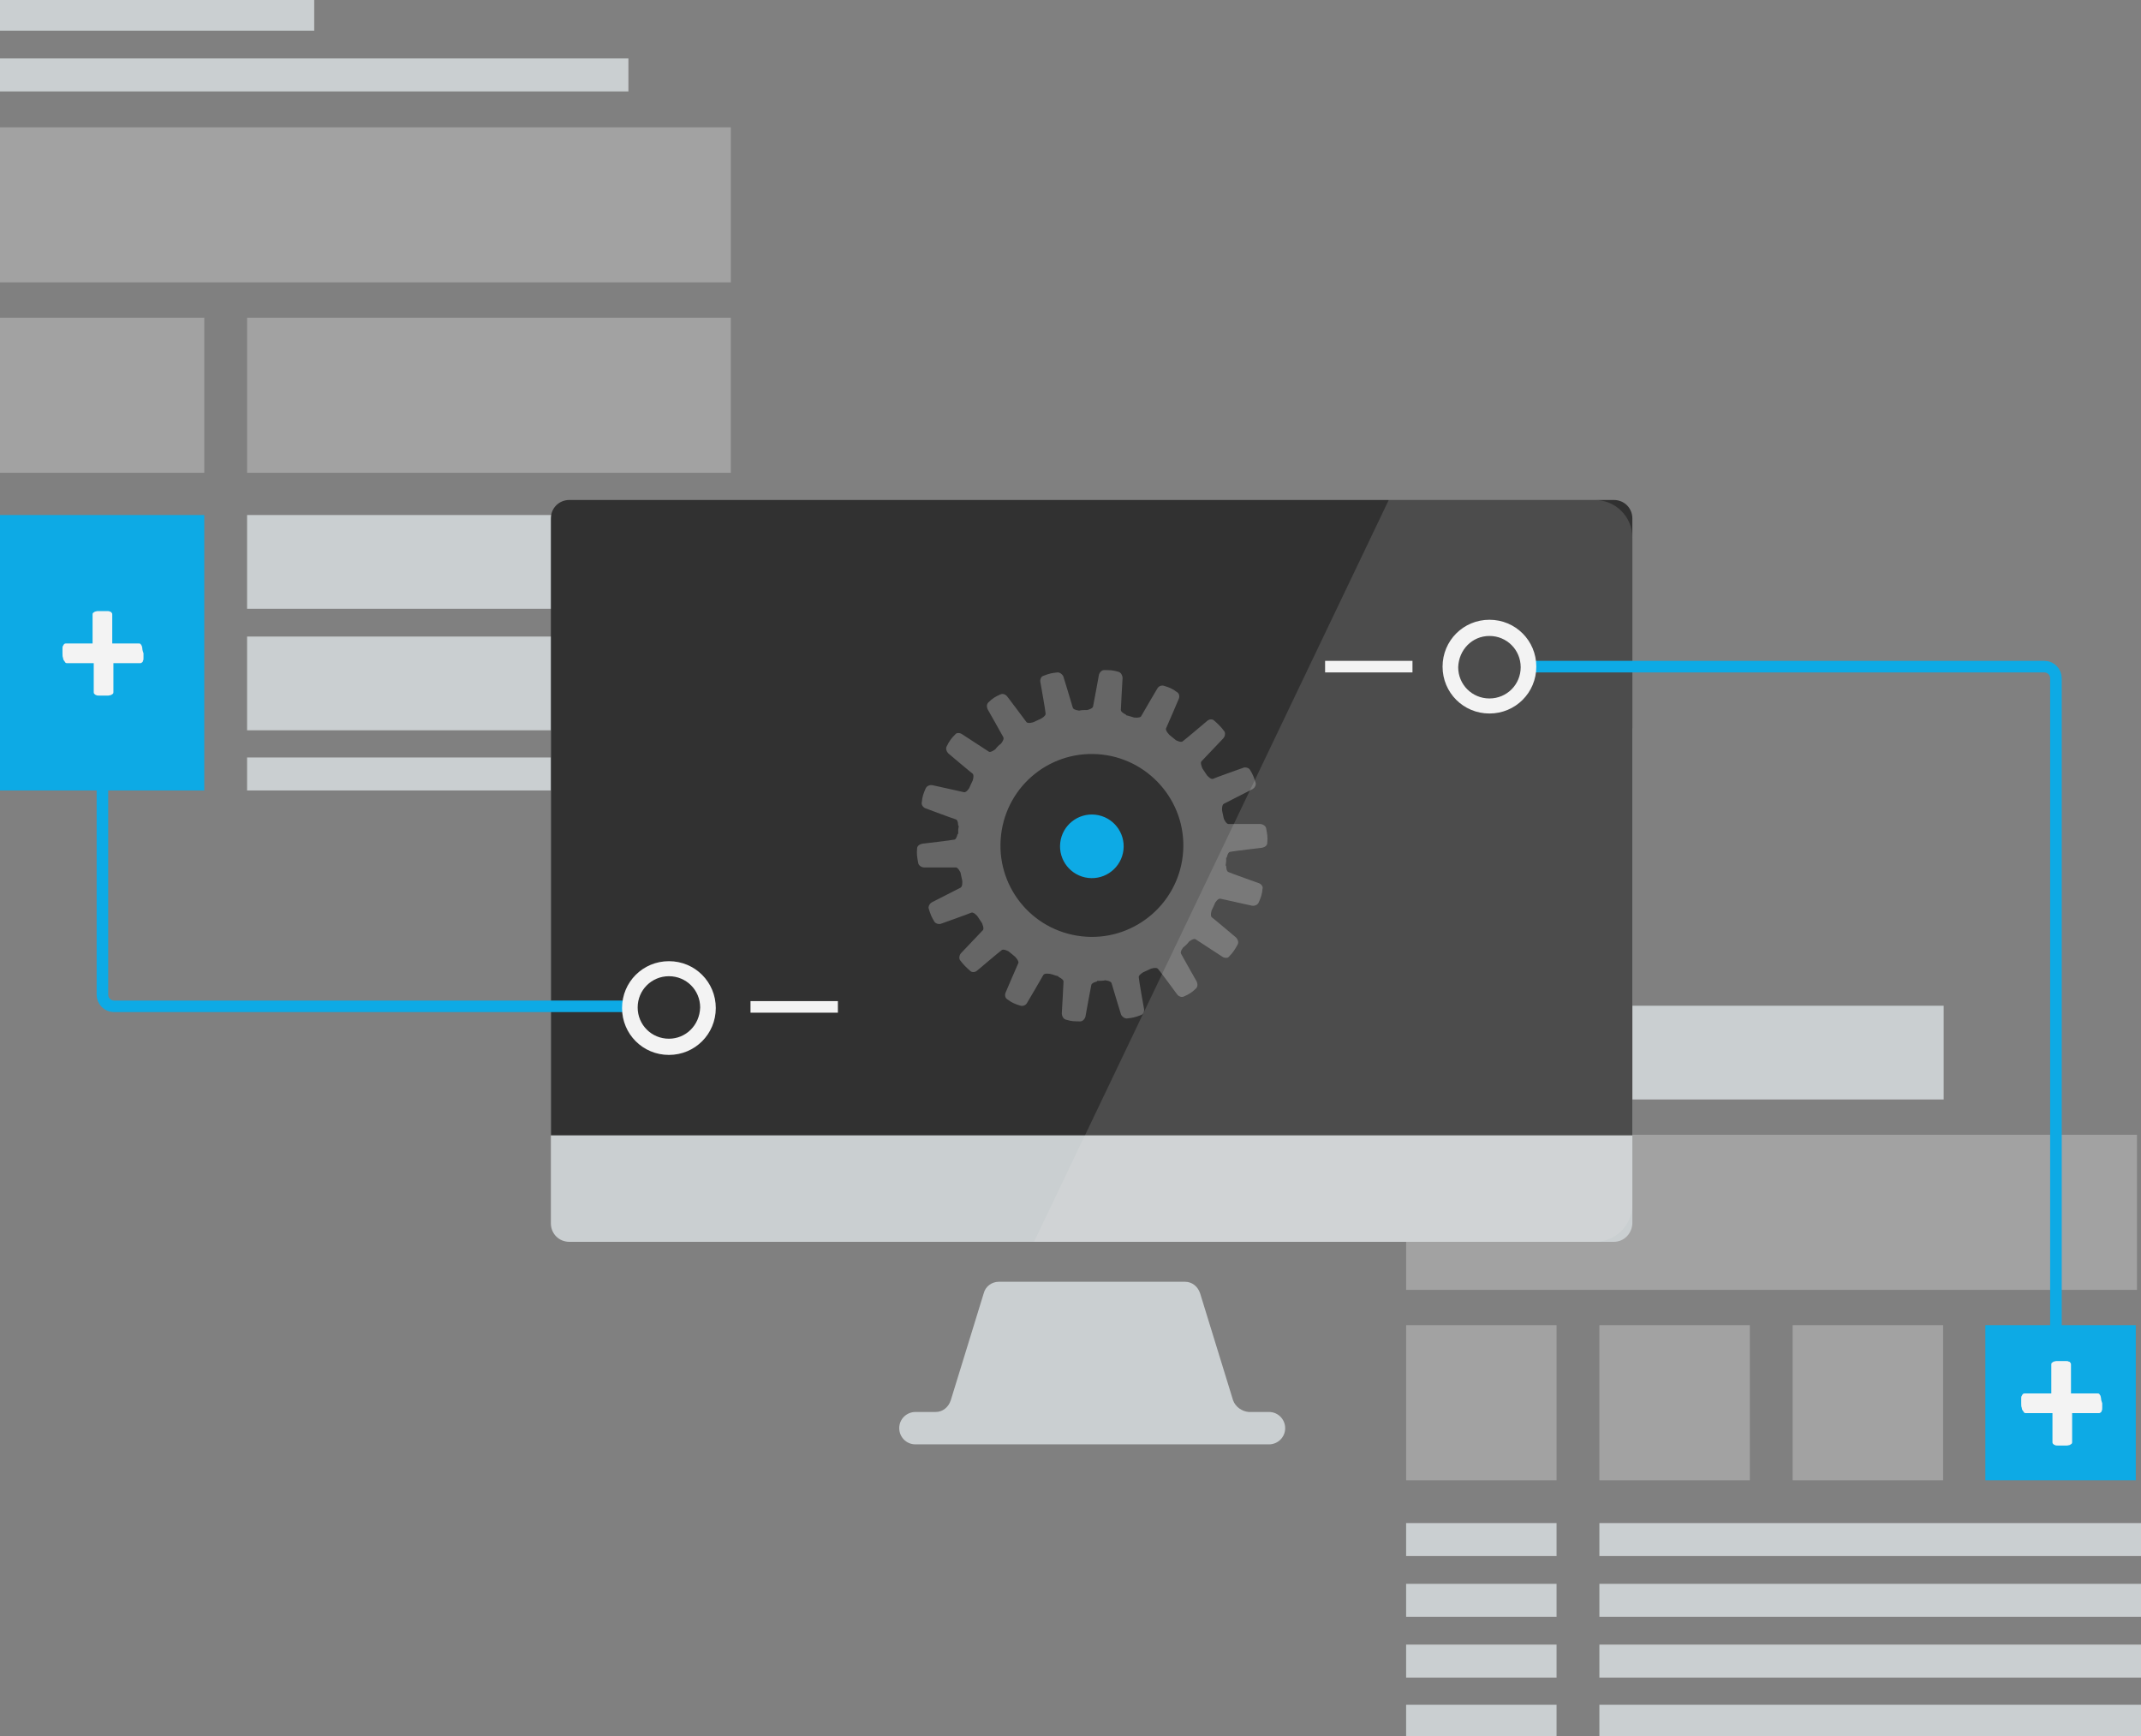 <?xml version="1.0" encoding="utf-8"?>
<!-- Generator: Adobe Illustrator 19.2.1, SVG Export Plug-In . SVG Version: 6.00 Build 0)  -->
<!DOCTYPE svg PUBLIC "-//W3C//DTD SVG 1.1//EN" "http://www.w3.org/Graphics/SVG/1.1/DTD/svg11.dtd">
<svg version="1.1" id="Layer_1" xmlns="http://www.w3.org/2000/svg" xmlns:xlink="http://www.w3.org/1999/xlink" x="0px" y="0px"
	 viewBox="0 0 370 300" style="enable-background:new 0 0 370 300;" xml:space="preserve">
<rect x="0" y="0" width="370" height="300" fill="#808080" stroke="none"/>
<style type="text/css">
	.st0{opacity:0.9;}
	.st1{fill:#A5A5A5;}
	.st2{fill:#00AEEF;}
	.st3{fill:#D2D7D9;}
	.st4{fill:#FFFFFF;}
	.st5{clip-path:url(#SVGID_2_);}
	.st6{fill:#282828;}
	.st7{fill:#636363;}
	.st8{opacity:0.14;fill:#FFFFFF;}
	.st9{fill:none;stroke:#00AEEF;stroke-width:2;stroke-miterlimit:10;}
	.st10{fill:none;stroke:#FFFFFF;stroke-width:2;stroke-miterlimit:10;}
</style>
<g class="st0">
	<g>
		<g>
			<g>
				<g>
					<rect x="0" y="54.9" class="st1" width="35.3" height="26.8"/>
				</g>
				<g>
					<rect x="42.7" y="54.9" class="st1" width="83.6" height="26.8"/>
				</g>
			</g>
			<g>
				<rect x="0" y="22" class="st1" width="126.3" height="26.8"/>
			</g>
			<g>
				<g>
					<rect x="0" y="89" class="st2" width="35.3" height="47.6"/>
				</g>
				<g>
					<g>
						<rect x="42.7" y="130.9" class="st3" width="83.6" height="5.7"/>
					</g>
					<g>
						<rect x="42.7" y="89" class="st3" width="83.6" height="16.2"/>
					</g>
					<g>
						<rect x="42.7" y="110" class="st3" width="83.6" height="16.2"/>
					</g>
				</g>
			</g>
			<g>
				<g>
					<rect x="0" y="-0.4" class="st3" width="54.3" height="5.7"/>
				</g>
				<g>
					<rect x="0" y="10.1" class="st3" width="108.6" height="5.7"/>
				</g>
			</g>
		</g>
		<g>
			<path class="st4" d="M24.6,112.1c0-0.2-0.1-0.4-0.1-0.5c-0.1-0.1-0.1-0.2-0.2-0.3c-0.1-0.1-0.2-0.1-0.3-0.1h-4.6v-5
				c0-0.1,0-0.2-0.1-0.3c-0.1-0.1-0.1-0.2-0.3-0.2c-0.1-0.1-0.3-0.1-0.5-0.1c-0.2,0-0.5,0-0.8,0c-0.3,0-0.6,0-0.8,0
				c-0.2,0-0.4,0.1-0.5,0.1c-0.1,0.1-0.2,0.1-0.3,0.2c-0.1,0.1-0.1,0.2-0.1,0.3v5h-4.6c-0.1,0-0.2,0-0.3,0.1
				c-0.1,0.1-0.1,0.1-0.2,0.3c-0.1,0.1-0.1,0.3-0.1,0.5c0,0.2,0,0.5,0,0.8c0,0.3,0,0.6,0.1,0.8c0,0.2,0.1,0.4,0.2,0.5
				c0.1,0.1,0.1,0.2,0.2,0.3c0.1,0.1,0.2,0.1,0.3,0.1h4.6v5c0,0.1,0,0.2,0.1,0.3c0.1,0.1,0.2,0.2,0.3,0.2c0.1,0.1,0.3,0.1,0.5,0.1
				c0.2,0,0.5,0,0.8,0c0.3,0,0.6,0,0.8,0c0.2,0,0.4-0.1,0.5-0.1c0.1-0.1,0.2-0.1,0.3-0.2c0.1-0.1,0.1-0.2,0.1-0.3v-5h4.6
				c0.1,0,0.2,0,0.3-0.1c0.1-0.1,0.2-0.1,0.2-0.3c0.1-0.1,0.1-0.3,0.1-0.5c0-0.2,0-0.5,0-0.8C24.7,112.6,24.6,112.3,24.6,112.1z"/>
		</g>
	</g>
	<g>
		<g>
			<g>
				<rect x="243" y="229" class="st1" width="26" height="26.8"/>
			</g>
			<g>
				<rect x="276.4" y="229" class="st1" width="26" height="26.8"/>
			</g>
			<g>
				<rect x="309.8" y="229" class="st1" width="26" height="26.8"/>
			</g>
			<g>
				<rect x="343.1" y="229" class="st2" width="26" height="26.8"/>
			</g>
			<g>
				<path class="st4" d="M363.1,241.7c0-0.2-0.1-0.4-0.1-0.5c-0.1-0.1-0.1-0.2-0.2-0.3c-0.1-0.1-0.2-0.1-0.3-0.1h-4.6v-5
					c0-0.1,0-0.2-0.1-0.3c-0.1-0.1-0.1-0.2-0.3-0.2c-0.1-0.1-0.3-0.1-0.5-0.1c-0.2,0-0.5,0-0.8,0c-0.3,0-0.6,0-0.8,0
					c-0.2,0-0.4,0.1-0.5,0.1c-0.1,0.1-0.2,0.1-0.3,0.2c-0.1,0.1-0.1,0.2-0.1,0.3v5h-4.6c-0.1,0-0.2,0-0.3,0.1
					c-0.1,0.1-0.1,0.1-0.2,0.3c-0.1,0.1-0.1,0.3-0.1,0.5c0,0.2,0,0.5,0,0.8c0,0.3,0,0.6,0.1,0.8c0,0.2,0.1,0.4,0.2,0.5
					c0.1,0.1,0.1,0.2,0.2,0.3c0.1,0.1,0.2,0.1,0.3,0.1h4.6v5c0,0.1,0,0.2,0.1,0.3c0.1,0.1,0.2,0.2,0.3,0.2c0.1,0.1,0.3,0.1,0.5,0.1
					c0.2,0,0.5,0,0.8,0c0.3,0,0.6,0,0.8,0c0.2,0,0.4-0.1,0.5-0.1c0.1-0.1,0.2-0.1,0.3-0.2c0.1-0.1,0.1-0.2,0.1-0.3v-5h4.6
					c0.1,0,0.2,0,0.3-0.1c0.1-0.1,0.2-0.1,0.2-0.3c0.1-0.1,0.1-0.3,0.1-0.5c0-0.2,0-0.5,0-0.8C363.2,242.2,363.1,241.9,363.1,241.7z
					"/>
			</g>
		</g>
		<g>
			<rect x="243" y="196.1" class="st1" width="126.3" height="26.8"/>
		</g>
		<g>
			<g>
				<g>
					<rect x="243" y="263.2" class="st3" width="26" height="5.7"/>
				</g>
				<g>
					<rect x="243" y="273.7" class="st3" width="26" height="5.7"/>
				</g>
				<g>
					<rect x="243" y="284.2" class="st3" width="26" height="5.7"/>
				</g>
				<g>
					<rect x="243" y="294.6" class="st3" width="26" height="5.7"/>
				</g>
			</g>
		</g>
		<g>
			<g>
				<g>
					<rect x="276.4" y="263.2" class="st3" width="93.6" height="5.7"/>
				</g>
				<g>
					<rect x="276.4" y="273.7" class="st3" width="93.6" height="5.7"/>
				</g>
				<g>
					<rect x="276.4" y="284.2" class="st3" width="93.6" height="5.7"/>
				</g>
				<g>
					<rect x="276.4" y="294.6" class="st3" width="93.6" height="5.7"/>
				</g>
			</g>
		</g>
		<g>
			<rect x="243" y="173.8" class="st3" width="92.9" height="16.2"/>
		</g>
	</g>
	<g>
		<defs>
			<path id="SVGID_1_" d="M278.9,214.6H98.4c-1.8,0-3.2-1.4-3.2-3.2V89.6c0-1.8,1.4-3.2,3.2-3.2h180.5c1.8,0,3.2,1.4,3.2,3.2v121.7
				C282.1,213.1,280.7,214.6,278.9,214.6z"/>
		</defs>
		<clipPath id="SVGID_2_">
			<use xlink:href="#SVGID_1_"  style="overflow:visible;"/>
		</clipPath>
		<g class="st5">
			<rect x="83.6" y="125.9" class="st3" width="210.1" height="112.4"/>
		</g>
		<g class="st5">
			<rect x="83.6" y="83.8" class="st6" width="210.1" height="112.4"/>
		</g>
	</g>
	<g>
		<path class="st3" d="M213.1,242l-5.7-18.5c-0.4-1.2-1.4-2-2.6-2h-32.2c-1.2,0-2.3,0.8-2.6,2l-5.7,18.5c-0.4,1.2-1.4,2-2.6,2h-3.5
			c-1.5,0-2.8,1.2-2.8,2.8l0,0c0,1.5,1.2,2.8,2.8,2.8h8.3H211h8.3c1.5,0,2.8-1.2,2.8-2.8l0,0c0-1.5-1.2-2.8-2.8-2.8h-3.5
			C214.6,243.9,213.5,243.1,213.1,242z"/>
	</g>
	<g>
		<g>
			<path class="st7" d="M217.5,152.6c0,0-4.8-1.7-5.2-1.9c-0.4-0.1-0.4-1.1-0.4-1.1c0,0,0,0-0.1,0c0-0.2,0.1-0.5,0.1-0.7
				c0-0.2,0-0.5,0-0.7c0,0,0,0,0.1,0c0,0,0.2-1,0.6-1c0.4-0.1,5.5-0.7,5.5-0.7c0.5-0.1,0.9-0.4,0.9-0.8c0.1-1,0-1.6-0.2-2.6
				c-0.1-0.4-0.6-0.7-1-0.7c0,0-5.1,0-5.5,0c-0.4,0-0.8-0.9-0.8-0.9c0,0,0,0,0,0c-0.1-0.5-0.2-0.9-0.3-1.4c0,0,0,0,0,0
				c0,0-0.1-1,0.3-1.2c0.4-0.2,4.9-2.5,4.9-2.5c0.4-0.2,0.7-0.7,0.6-1.1c-0.3-1-0.5-1.5-1-2.3c-0.2-0.3-0.8-0.5-1.2-0.3
				c0,0-4.8,1.7-5.2,1.9c-0.4,0.1-1-0.6-1-0.6c0,0,0,0,0,0c-0.3-0.4-0.5-0.8-0.8-1.2c0,0,0,0,0,0c0,0-0.4-0.9-0.2-1.2
				c0.3-0.3,3.8-4,3.8-4c0.3-0.3,0.4-0.9,0.2-1.2c-0.6-0.8-1-1.2-1.8-1.9c-0.3-0.3-0.9-0.2-1.2,0.1c0,0-3.9,3.3-4.2,3.5
				c-0.3,0.3-1.2-0.2-1.2-0.2c0,0,0,0,0,0c-0.4-0.3-0.7-0.6-1.1-0.9c0,0,0,0,0,0c0,0-0.7-0.7-0.6-1.1c0.2-0.4,2.2-5.1,2.2-5.1
				c0.2-0.4,0.1-1-0.3-1.2c-0.8-0.6-1.3-0.8-2.3-1.1c-0.4-0.1-0.9,0.1-1.1,0.5c0,0-2.6,4.4-2.8,4.8c-0.2,0.3-1.2,0.2-1.2,0.2
				c0,0,0,0,0,0c-0.4-0.1-0.9-0.3-1.4-0.4c0,0,0,0,0-0.1c0,0-0.9-0.4-0.9-0.8c0-0.4,0.3-5.5,0.3-5.5c0-0.5-0.3-1-0.7-1.1
				c-1-0.3-1.5-0.3-2.5-0.3c-0.4,0-0.8,0.4-0.9,0.9c0,0-0.9,5-1,5.4c-0.1,0.4-1,0.6-1,0.6c0,0,0,0,0,0c-0.5,0-1,0-1.4,0.1
				c0,0,0,0,0,0c0,0-1-0.1-1.1-0.5c-0.1-0.4-1.6-5.3-1.6-5.3c-0.1-0.4-0.6-0.8-1-0.8c-1,0.1-1.5,0.2-2.5,0.6
				c-0.4,0.1-0.6,0.7-0.5,1.1c0,0,0.9,5,0.9,5.4c0.1,0.4-0.8,0.9-0.8,0.9c0,0,0,0,0,0c-0.4,0.2-0.9,0.4-1.3,0.6c0,0,0,0,0,0
				c0,0-0.9,0.3-1.2,0c-0.2-0.3-3.3-4.4-3.3-4.4c-0.3-0.4-0.8-0.6-1.2-0.4c-0.9,0.4-1.4,0.7-2.1,1.4c-0.3,0.3-0.3,0.8-0.1,1.2
				c0,0,2.5,4.4,2.7,4.8c0.2,0.4-0.4,1.1-0.4,1.1c0,0,0,0,0,0c-0.4,0.3-0.7,0.6-1,1c0,0,0,0,0,0c0,0-0.8,0.6-1.1,0.4
				c-0.3-0.2-4.6-3-4.6-3c-0.4-0.3-1-0.3-1.2,0c-0.7,0.7-1,1.1-1.5,2.1c-0.2,0.4,0,0.9,0.3,1.2c0,0,3.9,3.3,4.2,3.5
				c0.3,0.3,0,1.2,0,1.2c0,0,0,0,0,0c-0.2,0.4-0.4,0.8-0.6,1.3c0,0,0,0,0,0c0,0-0.5,0.8-0.9,0.7c-0.4-0.1-5.4-1.2-5.4-1.2
				c-0.5-0.1-1,0.1-1.2,0.5c-0.4,0.9-0.6,1.4-0.7,2.5c-0.1,0.4,0.3,0.9,0.7,1c0,0,4.8,1.8,5.2,1.9c0.4,0.1,0.4,1.1,0.4,1.1
				c0,0,0,0,0.1,0c0,0.2-0.1,0.5-0.1,0.7c0,0.2,0,0.5,0,0.7c0,0,0,0-0.1,0c0,0-0.2,1-0.6,1c-0.4,0.1-5.5,0.7-5.5,0.7
				c-0.5,0.1-0.9,0.4-0.9,0.8c-0.1,1,0,1.5,0.2,2.6c0.1,0.4,0.6,0.7,1,0.7c0,0,5.1,0,5.5,0c0.4,0,0.8,0.9,0.8,0.9c0,0,0,0,0,0
				c0.1,0.5,0.2,0.9,0.3,1.4c0,0,0,0,0,0c0,0,0.1,1-0.3,1.2c-0.4,0.2-4.9,2.5-4.9,2.5c-0.4,0.2-0.7,0.7-0.6,1.1c0.3,1,0.5,1.5,1,2.3
				c0.2,0.3,0.8,0.5,1.2,0.3c0,0,4.8-1.7,5.2-1.9c0.4-0.1,1,0.6,1,0.6c0,0,0,0,0,0c0.3,0.4,0.5,0.8,0.8,1.2c0,0,0,0,0,0
				c0,0,0.4,0.9,0.2,1.2c-0.3,0.3-3.8,4-3.8,4c-0.3,0.3-0.4,0.9-0.2,1.2c0.6,0.8,1,1.2,1.8,1.9c0.3,0.3,0.9,0.2,1.2-0.1
				c0,0,3.9-3.3,4.2-3.5c0.3-0.3,1.2,0.2,1.2,0.2c0,0,0,0,0,0c0.4,0.3,0.7,0.6,1.1,0.9c0,0,0,0,0,0c0,0,0.7,0.7,0.6,1.1
				c-0.2,0.4-2.2,5.1-2.2,5.1c-0.2,0.4-0.1,1,0.3,1.2c0.8,0.6,1.3,0.8,2.3,1.1c0.4,0.1,0.9-0.1,1.1-0.5c0,0,2.6-4.4,2.8-4.8
				c0.2-0.4,1.2-0.2,1.2-0.2c0,0,0,0,0,0c0.5,0.1,0.9,0.3,1.4,0.4c0,0,0,0,0,0.1c0,0,0.9,0.4,0.9,0.8c0,0.4-0.3,5.5-0.3,5.5
				c0,0.5,0.3,1,0.7,1.1c1,0.3,1.5,0.3,2.5,0.3c0.4,0,0.8-0.4,0.9-0.9c0,0,0.9-5,1-5.4c0.1-0.4,1-0.6,1-0.6c0,0,0,0,0-0.1
				c0.5,0,1,0,1.4-0.1c0,0,0,0,0,0c0,0,1,0.1,1.1,0.5c0.1,0.4,1.6,5.3,1.6,5.3c0.1,0.4,0.6,0.8,1,0.8c1-0.1,1.5-0.2,2.5-0.6
				c0.4-0.1,0.6-0.7,0.5-1.1c0,0-0.9-5-0.9-5.4c-0.1-0.4,0.8-0.9,0.8-0.9c0,0,0,0,0,0c0.4-0.2,0.9-0.4,1.3-0.6c0,0,0,0,0,0
				c0,0,0.9-0.3,1.2,0c0.3,0.3,3.3,4.4,3.3,4.4c0.3,0.4,0.8,0.6,1.2,0.4c0.9-0.4,1.4-0.7,2.1-1.4c0.3-0.3,0.3-0.8,0.1-1.2
				c0,0-2.5-4.4-2.7-4.8c-0.2-0.4,0.4-1.1,0.4-1.1c0,0,0,0,0,0c0.4-0.3,0.7-0.6,1-1c0,0,0,0,0,0c0,0,0.8-0.6,1.1-0.4
				c0.3,0.2,4.6,3,4.6,3c0.4,0.3,1,0.3,1.2,0c0.7-0.7,1-1.2,1.5-2.1c0.2-0.4,0-0.9-0.3-1.2c0,0-3.9-3.3-4.2-3.5
				c-0.3-0.3,0-1.2,0-1.2c0,0,0,0,0,0c0.2-0.4,0.4-0.8,0.6-1.3c0,0,0,0,0,0c0,0,0.5-0.8,0.9-0.7c0.4,0.1,5.4,1.2,5.4,1.2
				c0.5,0.1,1-0.1,1.2-0.5c0.4-0.9,0.6-1.4,0.7-2.5C218.3,153.2,217.9,152.7,217.5,152.6z M186.9,161.8c-8.7-1-14.9-8.8-13.9-17.5
				c1-8.7,8.8-14.9,17.5-13.9c8.6,1,14.9,8.8,13.9,17.5C203.4,156.6,195.5,162.8,186.9,161.8z"/>
		</g>
		<g>
			
				<ellipse transform="matrix(0.115 -0.993 0.993 0.115 21.912 316.83)" class="st2" cx="188.7" cy="146.1" rx="5.5" ry="5.5"/>
		</g>
	</g>
	<path class="st8" d="M275.6,86.4H240l-61.3,128.2h96.9c3.6,0,6.5-2.9,6.5-6.5V92.9C282.1,89.3,279.2,86.4,275.6,86.4z"/>
	<path class="st9" d="M264.1,115.2h89.2c1.1,0,2,0.9,2,2v115.3"/>
	<g>
		<path class="st4" d="M257.4,109.9c3,0,5.4,2.4,5.4,5.4c0,3-2.4,5.4-5.4,5.4c-3,0-5.4-2.4-5.4-5.4
			C252.1,112.3,254.4,109.9,257.4,109.9 M257.4,107.1c-4.5,0-8.1,3.6-8.1,8.1s3.6,8.1,8.1,8.1c4.5,0,8.1-3.6,8.1-8.1
			S261.9,107.1,257.4,107.1L257.4,107.1z"/>
	</g>
	<path class="st9" d="M108.9,173.9H19.7c-1.1,0-2-0.9-2-2v-40.5"/>
	<g>
		<path class="st4" d="M115.6,179.5c-3,0-5.4-2.4-5.4-5.4c0-3,2.4-5.4,5.4-5.4c3,0,5.4,2.4,5.4,5.4
			C120.9,177.2,118.5,179.5,115.6,179.5 M115.6,182.3c4.5,0,8.1-3.6,8.1-8.1c0-4.5-3.6-8.1-8.1-8.1c-4.5,0-8.1,3.6-8.1,8.1
			C107.5,178.7,111.1,182.3,115.6,182.3L115.6,182.3z"/>
	</g>
	<line class="st10" x1="244.1" y1="115.2" x2="229" y2="115.2"/>
	<line class="st10" x1="144.8" y1="174" x2="129.7" y2="174"/>
</g>
</svg>
